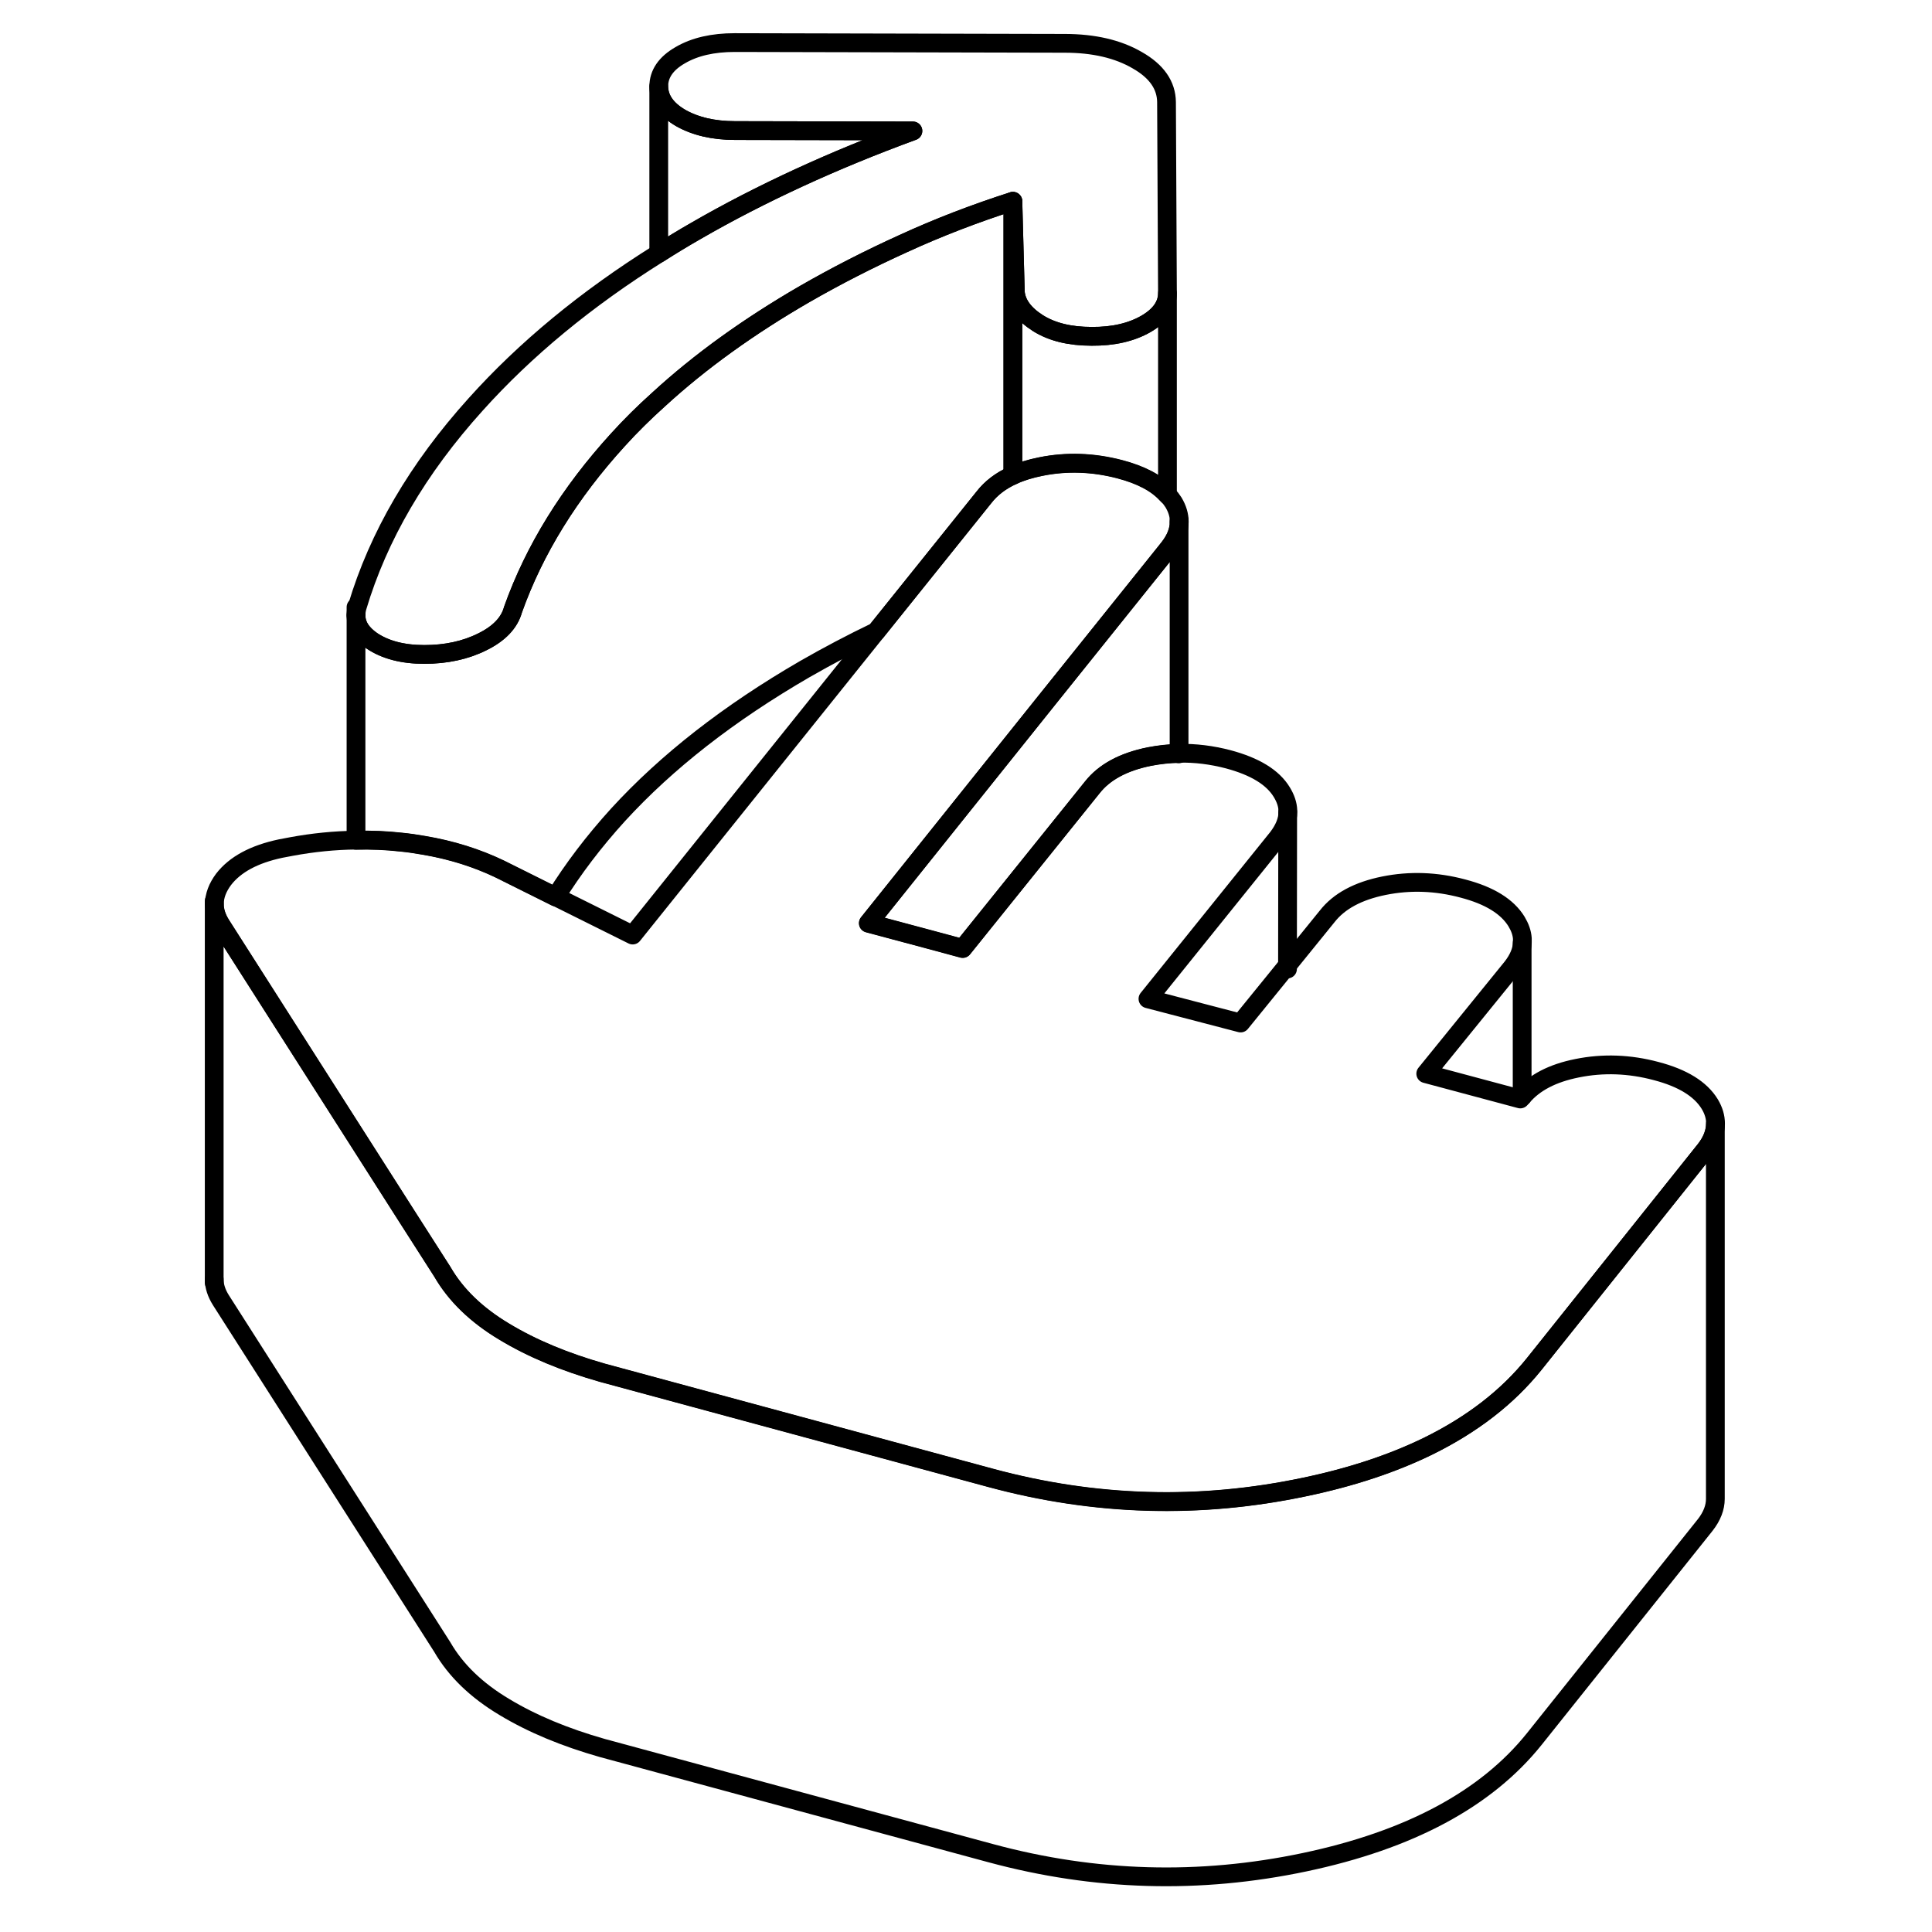 <svg width="24" height="24" viewBox="0 0 85 103" fill="none" xmlns="http://www.w3.org/2000/svg" stroke-width="1px" stroke-linecap="round" stroke-linejoin="round">
    <path d="M82.46 59.9C82.46 60.36 82.28 60.83 81.92 61.29L72.8 72.71C71.38 74.48 69.49 75.94 67.13 77.1C65.24 78.02 63.05 78.75 60.56 79.27C54.96 80.45 49.39 80.29 43.84 78.79L23.12 73.18C21.12 72.61 19.38 71.89 17.89 70.99C16.4 70.1 15.3 69.03 14.59 67.8L12.76 64.94L2.79 49.31C2.55 48.93 2.43 48.56 2.43 48.19C2.43 47.75 2.6 47.31 2.92 46.88C3.53 46.09 4.54 45.54 5.96 45.24L6.54 45.13C7.68 44.92 8.83 44.8 9.99 44.79C10.78 44.77 11.58 44.8 12.38 44.89C12.79 44.93 13.2 44.99 13.59 45.06C15.08 45.31 16.43 45.74 17.66 46.33L20.63 47.81L24.73 49.85L37.72 33.66L43.46 26.51C43.84 26.02 44.36 25.62 45.01 25.33C45.44 25.13 45.94 24.98 46.49 24.87C47.87 24.59 49.28 24.64 50.7 25.01C51.84 25.31 52.67 25.75 53.2 26.33C53.23 26.34 53.24 26.36 53.25 26.38C53.37 26.51 53.47 26.64 53.56 26.78C53.77 27.13 53.87 27.47 53.87 27.82C53.87 28.28 53.69 28.74 53.33 29.2L53.25 29.3L53.22 29.34L46.73 37.43L37.3 49.21L40.59 50.09L42.33 50.56L46.98 44.78L49.24 41.97C49.88 41.16 50.89 40.61 52.28 40.33C52.8 40.23 53.33 40.17 53.86 40.16C54.72 40.14 55.6 40.25 56.48 40.48C57.9 40.86 58.86 41.44 59.34 42.24C59.54 42.57 59.65 42.89 59.66 43.22V43.28C59.66 43.74 59.47 44.2 59.11 44.67L52.2 53.25L57.14 54.54L59.65 51.45L61.75 48.86C62.39 48.04 63.4 47.5 64.78 47.22C66.17 46.94 67.57 46.99 68.99 47.37C70.41 47.74 71.36 48.33 71.85 49.13C72.03 49.43 72.14 49.73 72.16 50.03V50.26C72.14 50.69 71.96 51.12 71.62 51.56L67.01 57.24L72.05 58.59C72.05 58.59 72.11 58.51 72.16 58.47C72.79 57.72 73.77 57.21 75.08 56.95C76.46 56.67 77.87 56.72 79.29 57.1C80.71 57.47 81.66 58.06 82.15 58.86C82.36 59.21 82.46 59.55 82.46 59.9Z" stroke="currentColor" stroke-linejoin="round"/>
    <path d="M53.86 27.83V40.17C53.32 40.18 52.79 40.24 52.27 40.34C50.88 40.62 49.87 41.17 49.23 41.98L46.97 44.79L42.32 50.57L40.58 50.1L37.29 49.22L46.72 37.44L53.21 29.35L53.24 29.31L53.32 29.21C53.68 28.75 53.86 28.29 53.86 27.83Z" stroke="currentColor" stroke-linejoin="round"/>
    <path d="M53.24 15.63V26.39C53.24 26.39 53.22 26.35 53.19 26.34C52.66 25.76 51.83 25.32 50.69 25.02C49.27 24.65 47.86 24.6 46.48 24.88C45.93 24.99 45.43 25.14 45 25.34V10.73L45.13 15.58C45.19 16.21 45.6 16.76 46.34 17.23C47.09 17.7 48.04 17.93 49.2 17.93C50.36 17.94 51.32 17.71 52.09 17.27C52.85 16.83 53.24 16.28 53.24 15.63Z" stroke="currentColor" stroke-linejoin="round"/>
    <path d="M53.24 15.6V15.63C53.24 16.28 52.85 16.83 52.09 17.27C51.32 17.71 50.36 17.94 49.2 17.93C48.04 17.93 47.09 17.7 46.34 17.23C45.6 16.76 45.19 16.21 45.13 15.58L45 10.73C42.94 11.39 41 12.14 39.17 12.98C37.34 13.81 35.58 14.71 33.91 15.67C30.92 17.4 28.32 19.27 26.12 21.29C25.35 21.98 24.62 22.7 23.95 23.44C21.36 26.28 19.49 29.3 18.35 32.5C18.16 33.2 17.61 33.78 16.71 34.22C15.81 34.67 14.78 34.89 13.62 34.89C12.46 34.89 11.53 34.64 10.82 34.16C10.26 33.77 9.98 33.32 9.98 32.8C9.98 32.66 10 32.52 10.04 32.37C11.17 28.58 13.28 24.97 16.36 21.56C18.99 18.63 22.24 15.94 26.12 13.51C26.76 13.1 27.42 12.7 28.1 12.31C29.83 11.31 31.66 10.37 33.59 9.48C35.52 8.59 37.54 7.76 39.67 6.98L30.19 6.96C29.03 6.96 28.07 6.73 27.29 6.29C26.52 5.84 26.13 5.28 26.12 4.61C26.12 3.94 26.5 3.38 27.27 2.94C28.04 2.49 29.01 2.27 30.17 2.27L47.76 2.31C49.31 2.31 50.6 2.61 51.63 3.21C52.67 3.8 53.18 4.55 53.19 5.44L53.24 15.6Z" stroke="currentColor" stroke-linejoin="round"/>
    <path d="M39.67 6.98C37.54 7.76 35.52 8.59 33.59 9.48C31.66 10.37 29.83 11.31 28.1 12.31C27.42 12.7 26.76 13.1 26.12 13.51V4.61C26.13 5.28 26.52 5.84 27.29 6.29C28.07 6.73 29.03 6.96 30.19 6.96L39.67 6.98Z" stroke="currentColor" stroke-linejoin="round"/>
    <path d="M72.15 58.48V50.27" stroke="currentColor" stroke-miterlimit="10"/>
    <path d="M59.65 43.29L59.64 51.46V51.66" stroke="currentColor" stroke-linejoin="round"/>
    <path d="M53.86 27.83V27.73" stroke="currentColor" stroke-linejoin="round"/>
    <path d="M53.85 40.19V40.17" stroke="currentColor" stroke-linejoin="round"/>
    <path d="M2.42 68.38V68.2" stroke="currentColor" stroke-linejoin="round"/>
    <path d="M2.42 48.2V48.03" stroke="currentColor" stroke-linejoin="round"/>
    <path d="M82.45 59.91V79.91C82.45 80.37 82.27 80.84 81.91 81.3L72.79 92.72C70.23 95.91 66.15 98.1 60.55 99.28C54.95 100.46 49.38 100.3 43.83 98.8L23.11 93.19C21.11 92.62 19.37 91.9 17.88 91C16.39 90.11 15.29 89.04 14.58 87.81L2.78 69.32C2.54 68.94 2.42 68.57 2.42 68.2V48.2C2.42 48.57 2.54 48.94 2.78 49.32L12.75 64.95L14.58 67.81C15.29 69.04 16.39 70.11 17.88 71C19.37 71.9 21.11 72.62 23.11 73.19L43.83 78.8C49.38 80.3 54.95 80.46 60.55 79.28C63.04 78.76 65.23 78.03 67.12 77.11C69.48 75.95 71.37 74.49 72.79 72.72L81.91 61.3C82.27 60.84 82.45 60.37 82.45 59.91Z" stroke="currentColor" stroke-linejoin="round"/>
    <path d="M45 10.73V25.34C44.35 25.63 43.83 26.03 43.45 26.52L37.71 33.67C36.4 34.3 35.13 34.97 33.91 35.67C29.87 38.01 26.55 40.6 23.95 43.44C22.66 44.86 21.55 46.32 20.62 47.82L17.65 46.34C16.42 45.75 15.07 45.32 13.58 45.07C13.19 45 12.78 44.94 12.37 44.9C11.57 44.81 10.77 44.78 9.98 44.8V32.8C9.98 33.32 10.26 33.77 10.82 34.16C11.53 34.64 12.47 34.89 13.62 34.89C14.77 34.89 15.81 34.67 16.71 34.22C17.61 33.78 18.16 33.2 18.35 32.5C19.49 29.3 21.36 26.28 23.95 23.44C24.62 22.7 25.35 21.98 26.12 21.29C28.32 19.27 30.92 17.4 33.91 15.67C35.58 14.71 37.34 13.81 39.17 12.98C41 12.14 42.94 11.39 45 10.73Z" stroke="currentColor" stroke-linejoin="round"/>
    <path d="M9.98 32.8V32.37" stroke="currentColor" stroke-linejoin="round"/>
</svg>